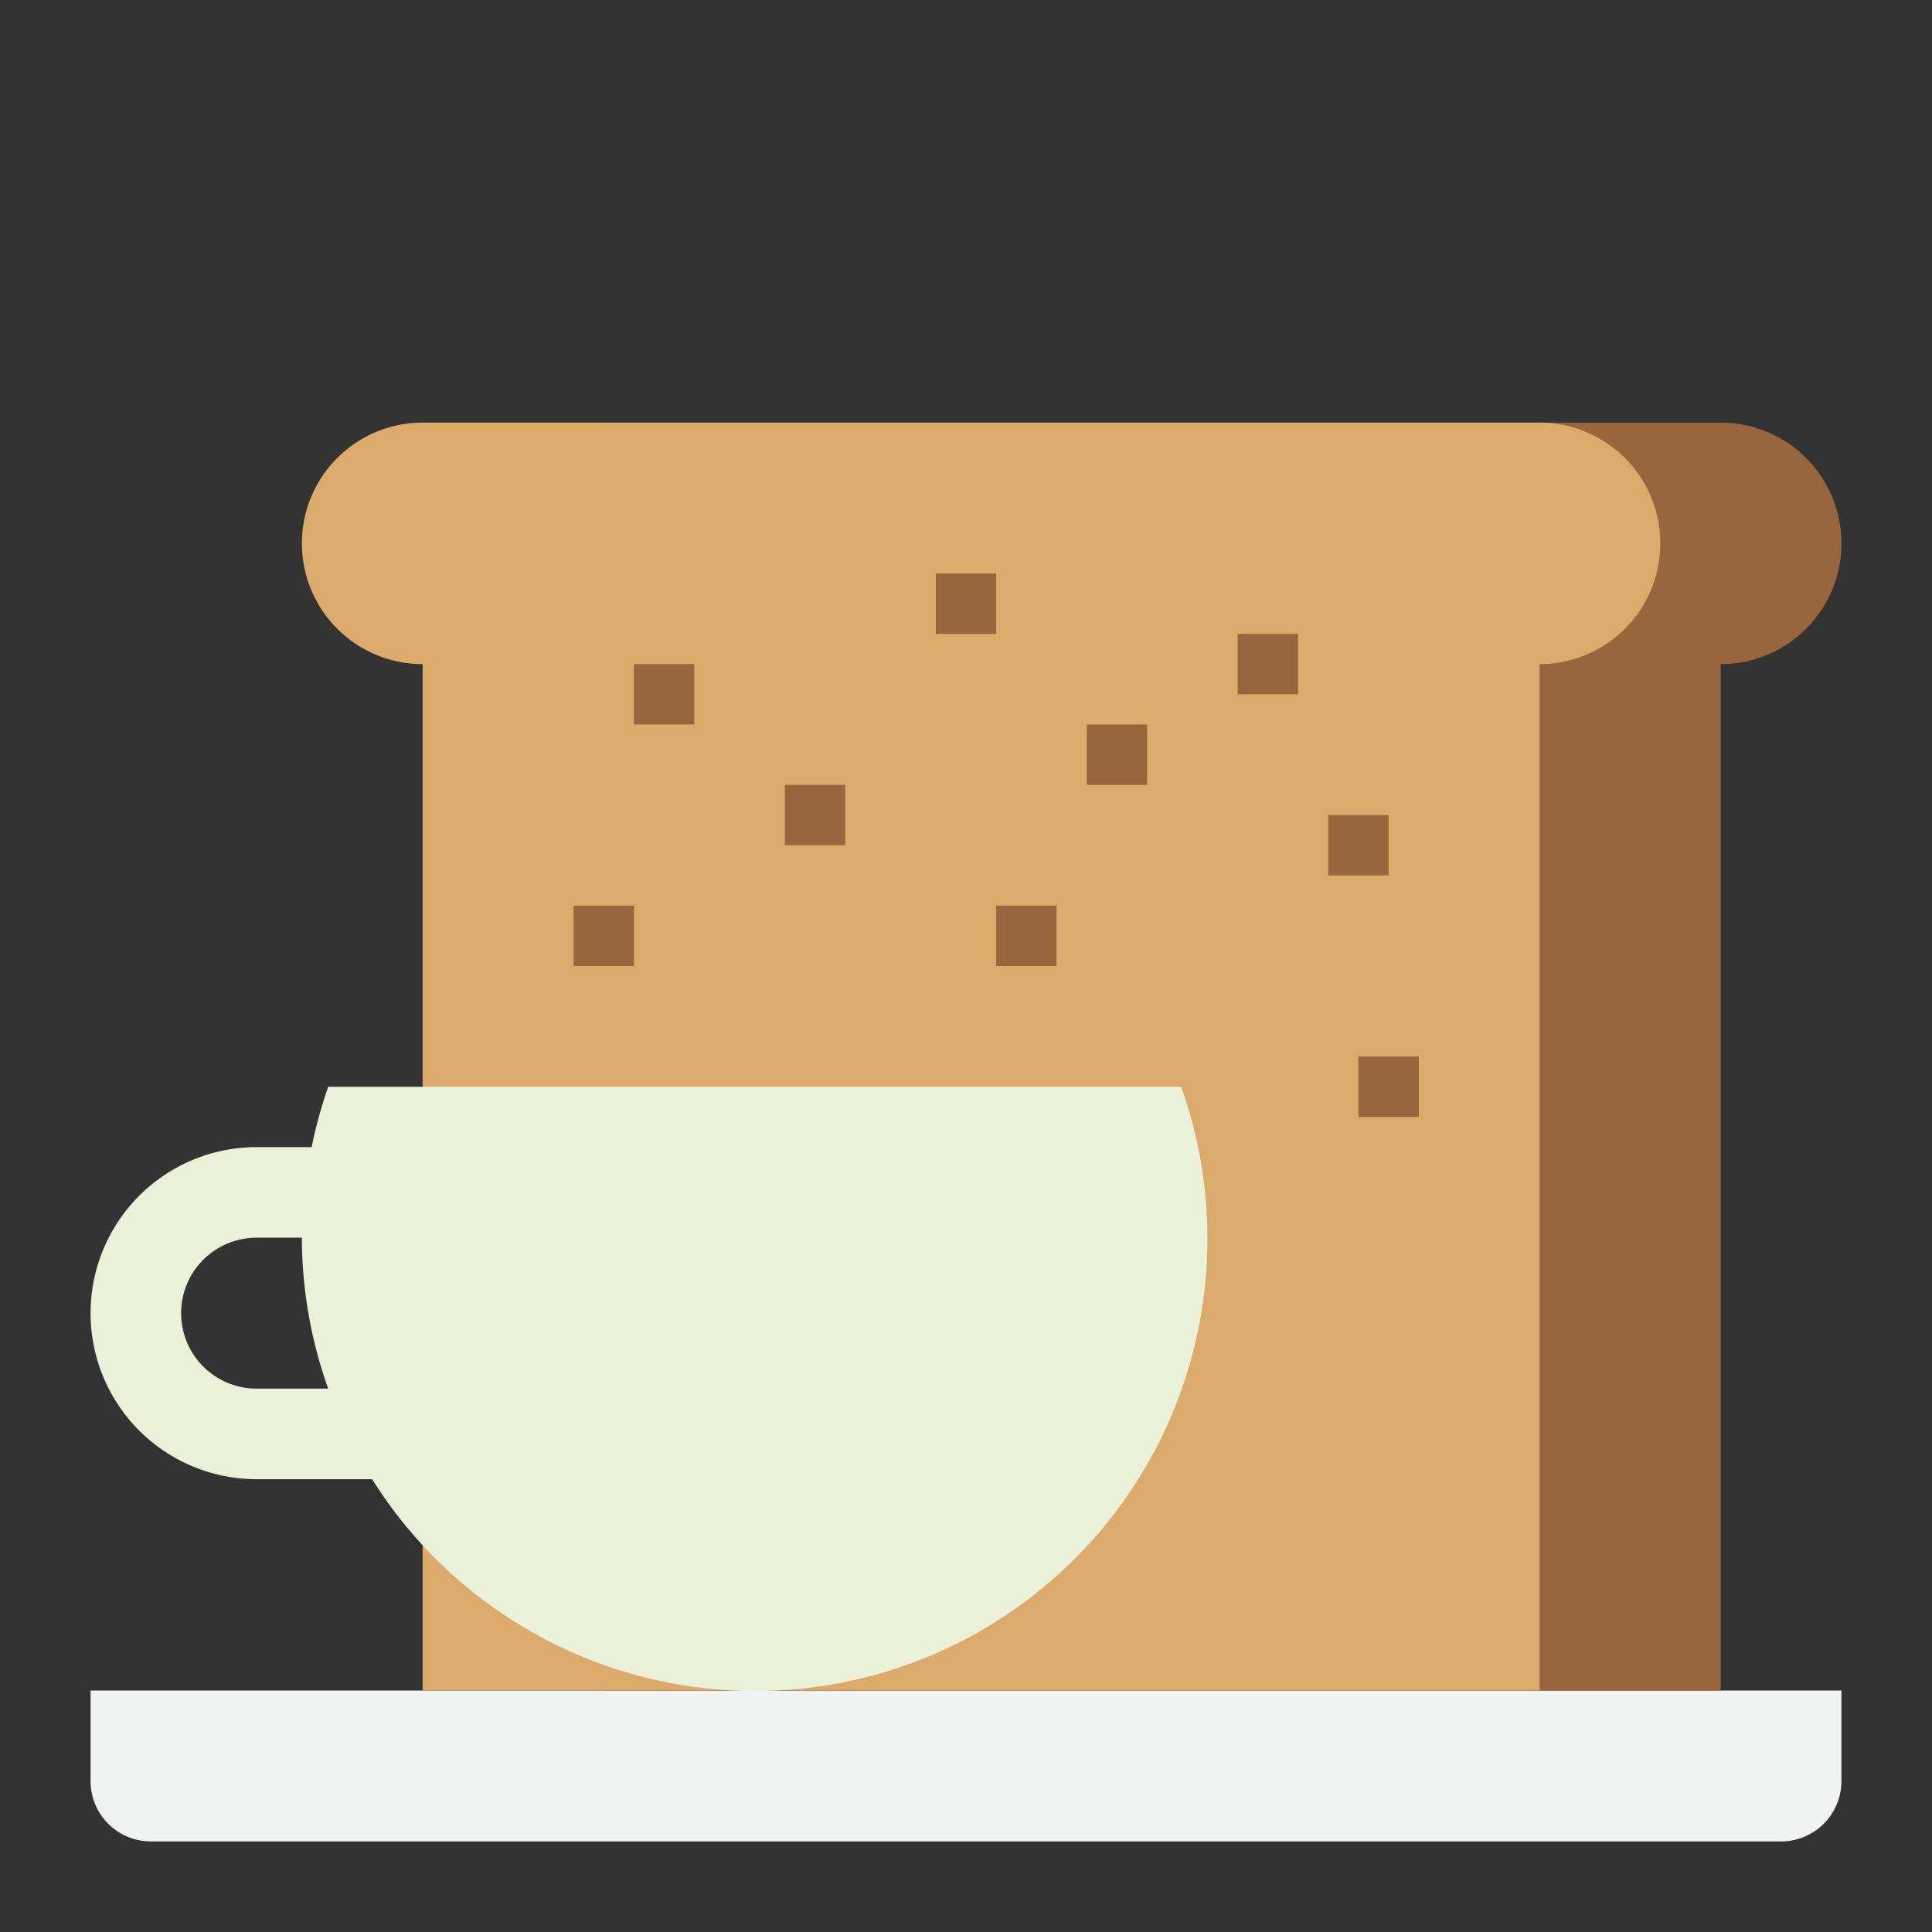 <svg id="Coffee" height="512" viewBox="0 0 64 64" width="512" xmlns="http://www.w3.org/2000/svg"><rect x="0" y="0" width="64" height="64" fill="#333333" stroke="none"/><path d="m3 56h58a0 0 0 0 1 0 0v3a2 2 0 0 1 -2 2h-54a2 2 0 0 1 -2-2v-3a0 0 0 0 1 0 0z" fill="#f1f2f2"/><path d="m57 14h-37a4 4 0 0 0 -4 4 4 4 0 0 0 4 4v34h37v-34a4 4 0 0 0 4-4 4 4 0 0 0 -4-4z" fill="#98653d"/><path d="m51 14h-37a4 4 0 0 0 -4 4 4 4 0 0 0 4 4v34h37v-34a4 4 0 0 0 4-4 4 4 0 0 0 -4-4z" fill="#dcab6b"/><path d="m3 43.5a5.5 5.5 0 0 0 5.5 5.5h3.827a14.982 14.982 0 0 0 26.8-13h-28.255a15.524 15.524 0 0 0 -.549 2h-1.823a5.5 5.5 0 0 0 -5.5 5.5zm3 0a2.5 2.5 0 0 1 2.5-2.5h1.5a14.926 14.926 0 0 0 .872 5h-2.372a2.5 2.5 0 0 1 -2.5-2.5z" fill="#ebf0d9"/><g fill="#98653d"><path d="m21 22h2v2h-2z"/><path d="m26 26h2v2h-2z"/><path d="m31 19h2v2h-2z"/><path d="m36 24h2v2h-2z"/><path d="m41 21h2v2h-2z"/><path d="m44 27h2v2h-2z"/><path d="m33 30h2v2h-2z"/><path d="m19 30h2v2h-2z"/><path d="m45 35h2v2h-2z"/></g></svg>